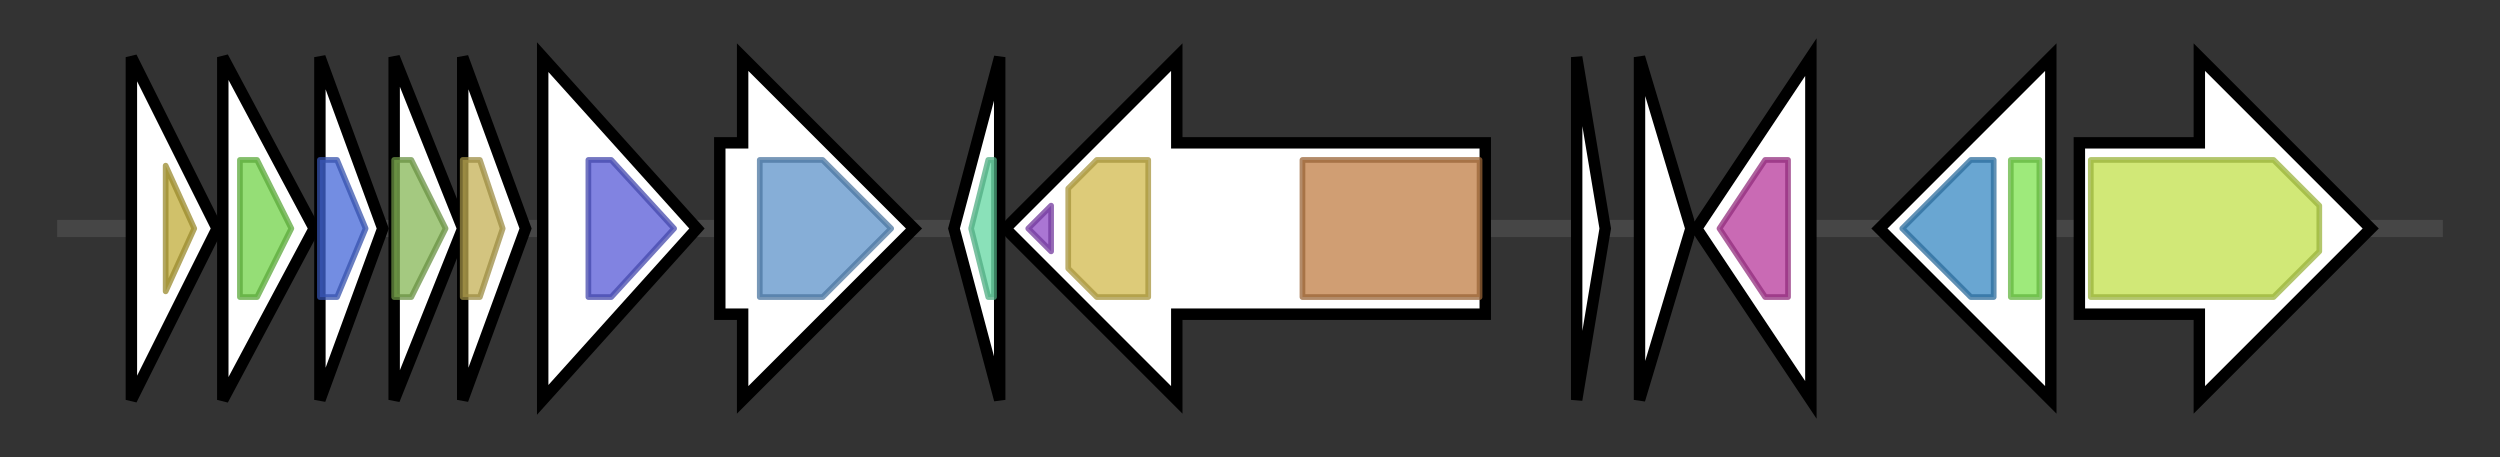 <svg version="1.1" baseProfile="full" xmlns="http://www.w3.org/2000/svg" width="437.633" height="80">
	<rect width="100%" height="100%" fill="#333333" stroke="none"/>
	<g>
		<line x1="10" y1="40.0" x2="427.633" y2="40.0" style="stroke:rgb(70,70,70); stroke-width:3 "/>
		<g>
			<title> (ctg7_14)</title>
			<polygon class=" (ctg7_14)" points="23,10 38,40 23,70" fill="rgb(255,255,255)" fill-opacity="1.0" stroke="rgb(0,0,0)" stroke-width="2"  />
			<g>
				<title>Antirestrict (PF03230)
"Antirestriction protein"</title>
				<polygon class="PF03230" points="29,29 34,40 29,51" stroke-linejoin="round" width="9" height="24" fill="rgb(192,172,57)" stroke="rgb(153,137,45)" stroke-width="1" opacity="0.75" />
			</g>
		</g>
		<g>
			<title> (ctg7_15)</title>
			<polygon class=" (ctg7_15)" points="39,10 55,40 39,70" fill="rgb(255,255,255)" fill-opacity="1.0" stroke="rgb(0,0,0)" stroke-width="2"  />
			<g>
				<title>RadC (PF04002)
"RadC-like JAB domain"</title>
				<polygon class="PF04002" points="42,28 45,28 51,40 45,52 42,52" stroke-linejoin="round" width="12" height="24" fill="rgb(114,211,73)" stroke="rgb(91,168,58)" stroke-width="1" opacity="0.75" />
			</g>
		</g>
		<g>
			<title> (ctg7_16)</title>
			<polygon class=" (ctg7_16)" points="56,10 67,40 56,70" fill="rgb(255,255,255)" fill-opacity="1.0" stroke="rgb(0,0,0)" stroke-width="2"  />
			<g>
				<title>CbeA_antitoxin (PF06154)
"CbeA_antitoxin, type IV, cytoskeleton bundling-enhancing factor A"</title>
				<polygon class="PF06154" points="56,28 59,28 64,40 59,52 56,52" stroke-linejoin="round" width="10" height="24" fill="rgb(68,103,216)" stroke="rgb(54,82,172)" stroke-width="1" opacity="0.75" />
			</g>
		</g>
		<g>
			<title> (ctg7_17)</title>
			<polygon class=" (ctg7_17)" points="69,10 81,40 69,70" fill="rgb(255,255,255)" fill-opacity="1.0" stroke="rgb(0,0,0)" stroke-width="2"  />
			<g>
				<title>CbtA_toxin (PF06755)
"CbtA_toxin of type IV toxin-antitoxin system"</title>
				<polygon class="PF06755" points="69,28 72,28 78,40 72,52 69,52" stroke-linejoin="round" width="11" height="24" fill="rgb(133,183,85)" stroke="rgb(106,146,67)" stroke-width="1" opacity="0.75" />
			</g>
		</g>
		<g>
			<title> (ctg7_18)</title>
			<polygon class=" (ctg7_18)" points="81,10 92,40 81,70" fill="rgb(255,255,255)" fill-opacity="1.0" stroke="rgb(0,0,0)" stroke-width="2"  />
			<g>
				<title>DUF5983 (PF19419)
"Family of unknown function (DUF5983)"</title>
				<polygon class="PF19419" points="81,28 84,28 88,40 84,52 81,52" stroke-linejoin="round" width="10" height="24" fill="rgb(196,176,84)" stroke="rgb(156,140,67)" stroke-width="1" opacity="0.75" />
			</g>
		</g>
		<g>
			<title> (ctg7_19)</title>
			<polygon class=" (ctg7_19)" points="95,10 122,40 95,70" fill="rgb(255,255,255)" fill-opacity="1.0" stroke="rgb(0,0,0)" stroke-width="2"  />
			<g>
				<title>DUF4942 (PF13708)
"Domain of unknown function (DUF4942)"</title>
				<polygon class="PF13708" points="103,28 107,28 118,40 107,52 103,52" stroke-linejoin="round" width="18" height="24" fill="rgb(87,90,215)" stroke="rgb(69,72,172)" stroke-width="1" opacity="0.75" />
			</g>
		</g>
		<g>
			<title> (ctg7_20)</title>
			<polygon class=" (ctg7_20)" points="126,25 130,25 130,10 160,40 130,70 130,55 126,55" fill="rgb(255,255,255)" fill-opacity="1.0" stroke="rgb(0,0,0)" stroke-width="2"  />
			<g>
				<title>Virulence_RhuM (PF13310)
"Virulence protein RhuM family"</title>
				<polygon class="PF13310" points="133,28 144,28 156,40 144,52 133,52" stroke-linejoin="round" width="25" height="24" fill="rgb(94,147,201)" stroke="rgb(75,117,160)" stroke-width="1" opacity="0.75" />
			</g>
		</g>
		<g>
			<title> (ctg7_21)</title>
			<polygon class=" (ctg7_21)" points="167,40 175,10 175,70" fill="rgb(255,255,255)" fill-opacity="1.0" stroke="rgb(0,0,0)" stroke-width="2"  />
			<g>
				<title>Cloacin_immun (PF03513)
"Cloacin immunity protein"</title>
				<polygon class="PF03513" points="170,40 173,28 174,28 174,52 173,52" stroke-linejoin="round" width="7" height="24" fill="rgb(99,215,162)" stroke="rgb(79,172,129)" stroke-width="1" opacity="0.75" />
			</g>
		</g>
		<g>
			<title> (ctg7_22)</title>
			<polygon class=" (ctg7_22)" points="260,25 206,25 206,10 176,40 206,70 206,55 260,55" fill="rgb(255,255,255)" fill-opacity="1.0" stroke="rgb(0,0,0)" stroke-width="2"  />
			<g>
				<title>Cytotoxic (PF09000)
"Cytotoxic"</title>
				<polygon class="PF09000" points="180,40 184,36 184,44" stroke-linejoin="round" width="8" height="24" fill="rgb(142,72,196)" stroke="rgb(113,57,156)" stroke-width="1" opacity="0.75" />
			</g>
			<g>
				<title>Pyocin_S (PF06958)
"S-type Pyocin"</title>
				<polygon class="PF06958" points="187,33 192,28 201,28 201,52 192,52 187,47" stroke-linejoin="round" width="14" height="24" fill="rgb(209,185,77)" stroke="rgb(167,148,61)" stroke-width="1" opacity="0.75" />
			</g>
			<g>
				<title>Cloacin (PF03515)
"Colicin-like bacteriocin tRNase domain"</title>
				<rect class="PF03515" x="228" y="28" stroke-linejoin="round" width="31" height="24" fill="rgb(192,126,69)" stroke="rgb(153,100,55)" stroke-width="1" opacity="0.75" />
			</g>
		</g>
		<g>
			<title> (ctg7_23)</title>
			<polygon class=" (ctg7_23)" points="276,10 281,40 276,70" fill="rgb(255,255,255)" fill-opacity="1.0" stroke="rgb(0,0,0)" stroke-width="2"  />
		</g>
		<g>
			<title> (ctg7_24)</title>
			<polygon class=" (ctg7_24)" points="287,10 296,40 287,70" fill="rgb(255,255,255)" fill-opacity="1.0" stroke="rgb(0,0,0)" stroke-width="2"  />
		</g>
		<g>
			<title> (ctg7_25)</title>
			<polygon class=" (ctg7_25)" points="297,40 317,10 317,70" fill="rgb(255,255,255)" fill-opacity="1.0" stroke="rgb(0,0,0)" stroke-width="2"  />
			<g>
				<title>DUF6216 (PF19723)
"Family of unknown function (DUF6216)"</title>
				<polygon class="PF19723" points="301,40 309,28 313,28 313,52 309,52" stroke-linejoin="round" width="16" height="24" fill="rgb(183,56,155)" stroke="rgb(146,44,124)" stroke-width="1" opacity="0.75" />
			</g>
		</g>
		<g>
			<title> (ctg7_26)</title>
			<polygon class=" (ctg7_26)" points="359,25 359,25 359,10 329,40 359,70 359,55 359,55" fill="rgb(255,255,255)" fill-opacity="1.0" stroke="rgb(0,0,0)" stroke-width="2"  />
			<g>
				<title>LysR_substrate (PF03466)
"LysR substrate binding domain"</title>
				<polygon class="PF03466" points="333,40 345,28 349,28 349,52 345,52" stroke-linejoin="round" width="20" height="24" fill="rgb(55,136,195)" stroke="rgb(44,108,156)" stroke-width="1" opacity="0.75" />
			</g>
			<g>
				<title>HTH_1 (PF00126)
"Bacterial regulatory helix-turn-helix protein, lysR family"</title>
				<rect class="PF00126" x="352" y="28" stroke-linejoin="round" width="5" height="24" fill="rgb(125,227,79)" stroke="rgb(99,181,63)" stroke-width="1" opacity="0.75" />
			</g>
		</g>
		<g>
			<title> (ctg7_27)</title>
			<polygon class=" (ctg7_27)" points="364,25 385,25 385,10 415,40 385,70 385,55 364,55" fill="rgb(255,255,255)" fill-opacity="1.0" stroke="rgb(0,0,0)" stroke-width="2"  />
			<g>
				<title>MFS_1 (PF07690)
"Major Facilitator Superfamily"</title>
				<polygon class="PF07690" points="366,28 398,28 406,36 406,44 398,52 366,52" stroke-linejoin="round" width="40" height="24" fill="rgb(193,224,74)" stroke="rgb(154,179,59)" stroke-width="1" opacity="0.75" />
			</g>
		</g>
	</g>
</svg>
